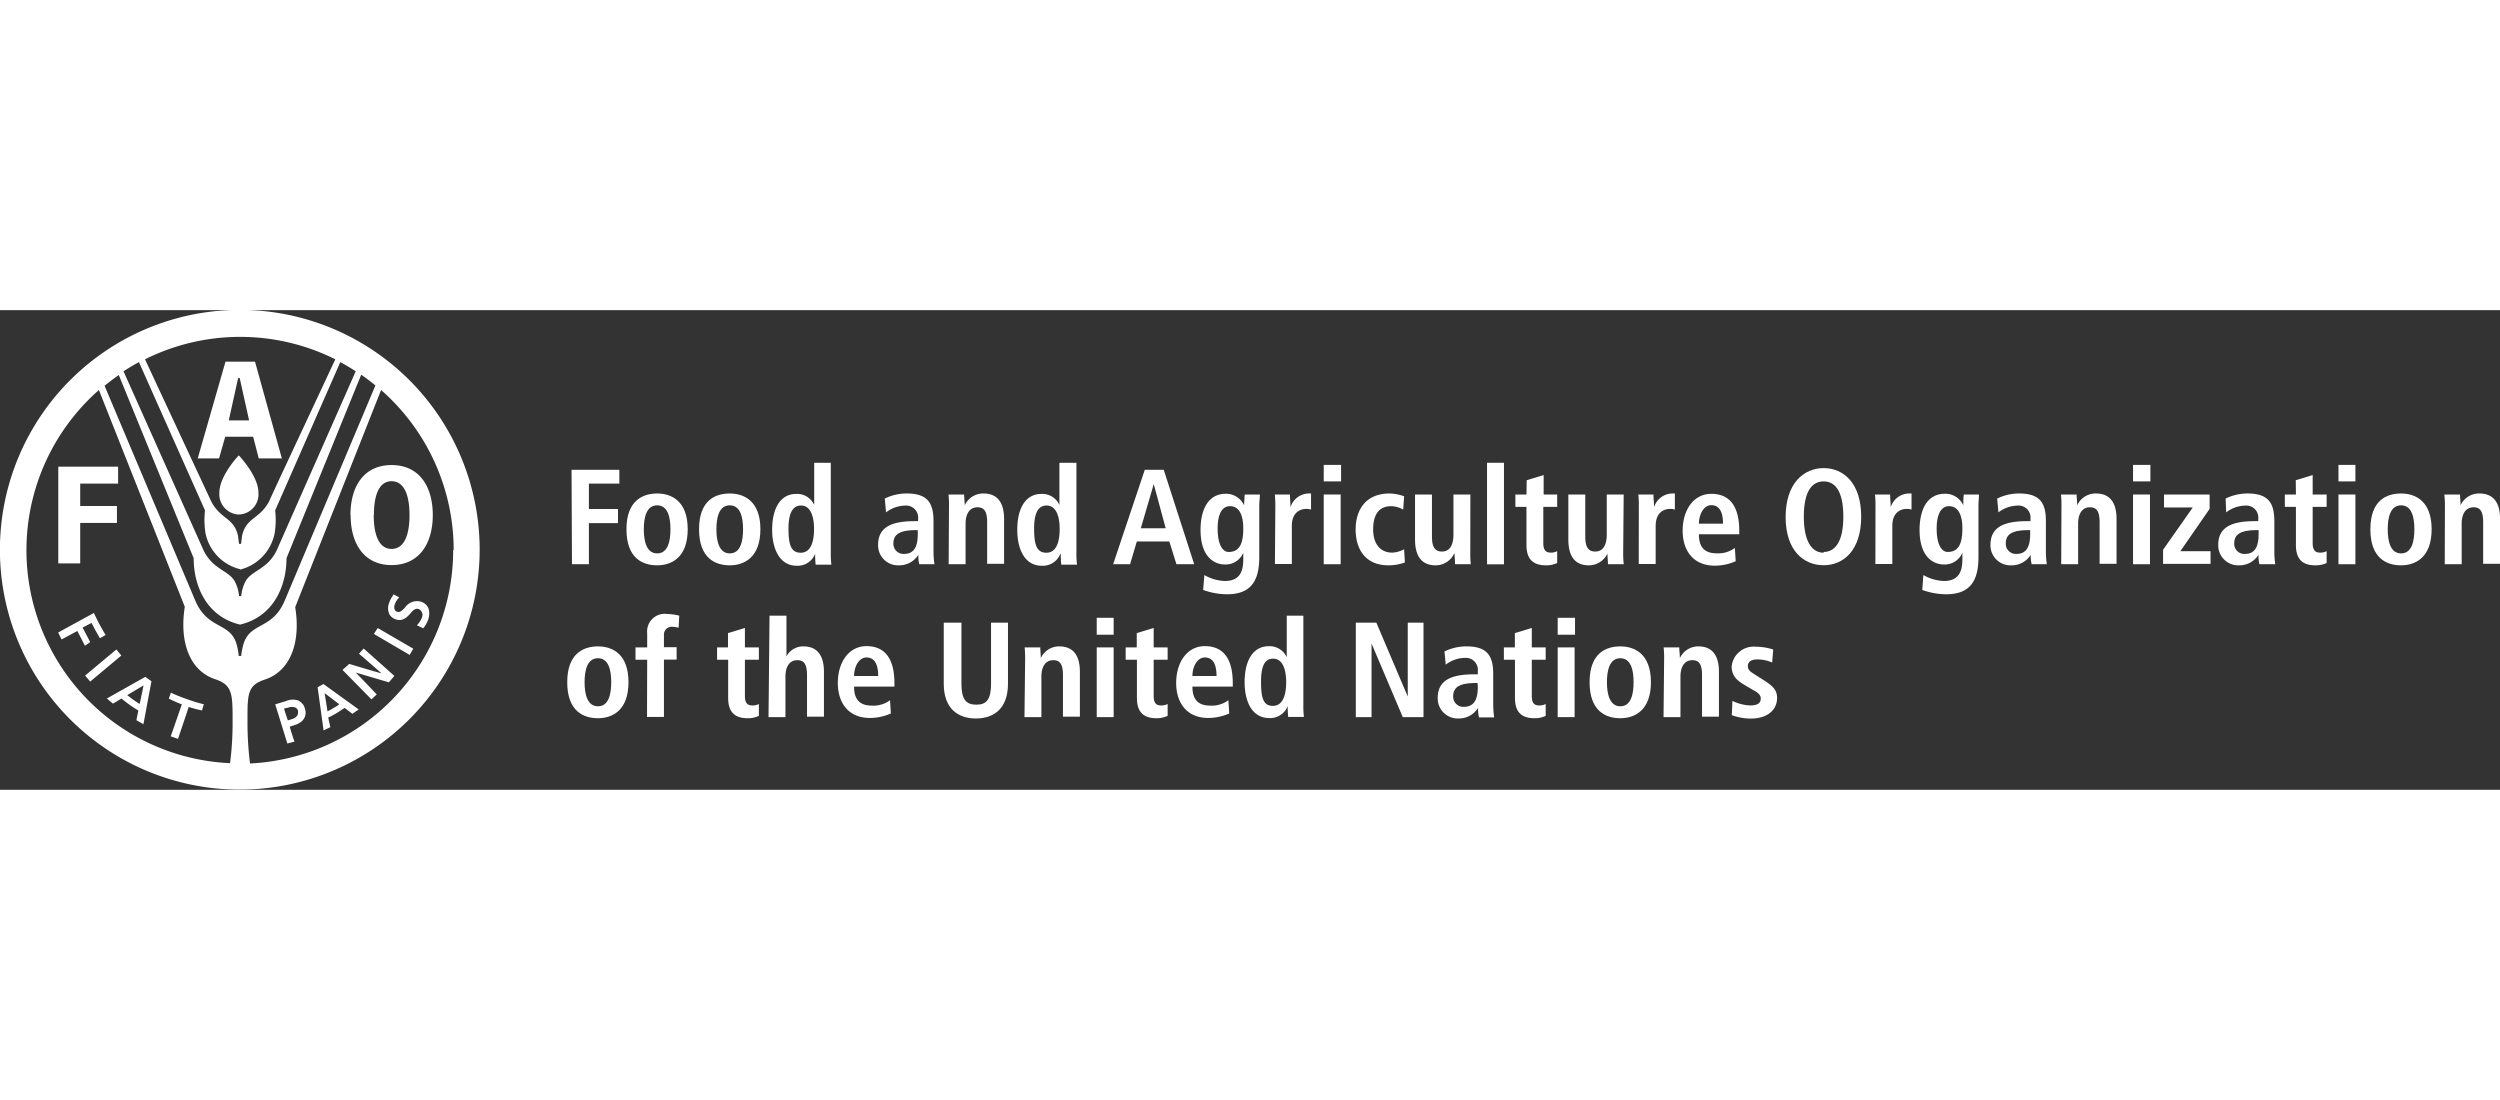 <svg height="130" style="background-color: #126ead;;" id="Layer_1" data-name="Layer 1" xmlns="http://www.w3.org/2000/svg" viewBox="0 0 295.47 56.69">
	<rect x="0" y="0" width="295.47" height="56.69" fill="#333333" stroke="none"/>
	<defs>
		<style>
		.cls-1 {
			fill: #fff;
		}
		</style>
	</defs>
	<title>FAO_logo_White_2lines_en</title>
	<path class="cls-1" d="M77.51,27.2h5.65v1.63h-3.6v3H83V33.5H79.56v4.86h-2Z" transform="translate(-9.96 -8.33)" />
	<path class="cls-1" d="M87.63,30c1.68,0,3.61.88,3.61,4.23s-1.93,4.26-3.61,4.26S84,37.69,84,34.23,86,30,87.63,30Zm0,7.08c1.28,0,1.57-1.47,1.57-2.85s-.29-2.83-1.57-2.83-1.58,1.46-1.58,2.83S86.35,37.08,87.63,37.08Z" transform="translate(-9.96 -8.33)" />
	<path class="cls-1" d="M96.21,30c1.68,0,3.62.88,3.62,4.23s-1.94,4.26-3.62,4.26-3.63-.8-3.63-4.26S94.53,30,96.21,30Zm0,7.08c1.28,0,1.57-1.47,1.57-2.85s-.29-2.83-1.57-2.83-1.58,1.46-1.58,2.83S94.94,37.08,96.21,37.08Z" transform="translate(-9.96 -8.33)" />
	<path class="cls-1" d="M108.15,26.37V37a10.1,10.1,0,0,0,.07,1.41h-1.86a11.76,11.76,0,0,1-.06-1.28h0a2.22,2.22,0,0,1-2.19,1.41c-2,0-2.89-2-2.89-4.24,0-2.69,1.07-4.25,2.84-4.25a2.21,2.21,0,0,1,2.13,1.31h0V26.37ZM104.6,37c1.17,0,1.57-1.26,1.57-2.81s-.45-2.77-1.53-2.77-1.49,1.07-1.49,2.72C103.15,36.07,103.45,37,104.6,37Z" transform="translate(-9.96 -8.33)" />
	<path class="cls-1" d="M114.53,30.6a5.83,5.83,0,0,1,2.61-.6c2.56,0,3.15,1.24,3.15,3.31v3.6a9.85,9.85,0,0,0,.11,1.45h-1.79a3.94,3.94,0,0,1-.11-1.12h0a2.65,2.65,0,0,1-2.3,1.25,2.36,2.36,0,0,1-2.46-2.42c0-2.23,1.82-2.8,4.33-2.8h.4V33a1.42,1.42,0,0,0-1.53-1.57,3.81,3.81,0,0,0-2.26.8Zm3.9,3.73h-.17c-1.7,0-2.71.35-2.71,1.55a1.19,1.19,0,0,0,1.27,1.26c1.18,0,1.61-.87,1.61-2.35Z" transform="translate(-9.96 -8.33)" />
	<path class="cls-1" d="M122.12,31.48a11,11,0,0,0-.06-1.36h1.85c0,.42.07.85.07,1.27h0A2.4,2.4,0,0,1,126.2,30c1.87,0,2.43,1.39,2.43,3v5.31h-2V33.42c0-1.26-.32-1.79-1.14-1.79-1,0-1.41.88-1.41,1.93v4.8h-2Z" transform="translate(-9.96 -8.33)" />
	<path class="cls-1" d="M137.18,26.37V37a10.1,10.1,0,0,0,.07,1.41h-1.86a11.76,11.76,0,0,1-.06-1.28h-.05a2.22,2.22,0,0,1-2.19,1.41c-2.05,0-2.9-2-2.9-4.24,0-2.69,1.07-4.25,2.85-4.25a2.22,2.22,0,0,1,2.13,1.31h0V26.37ZM133.63,37c1.17,0,1.57-1.26,1.57-2.81s-.45-2.77-1.54-2.77-1.48,1.07-1.48,2.72C132.18,36.07,132.48,37,133.63,37Z" transform="translate(-9.96 -8.33)" />
	<path class="cls-1" d="M148.16,35.67h-3.84l-.8,2.69h-2l3.74-11.16h2.24l3.6,11.16H149Zm-.43-1.56-1.41-5.22h0l-1.53,5.22Z" transform="translate(-9.96 -8.33)" />
	<path class="cls-1" d="M152.3,39.64a5.17,5.17,0,0,0,2.43.7c1.87,0,2.17-1.29,2.17-2.59V37h0a2.25,2.25,0,0,1-2.17,1.39c-1.15,0-2.88-.77-2.88-4.09,0-2.27.82-4.27,3-4.27A2.36,2.36,0,0,1,157,31.4H157c0-.43.05-.84.07-1.28h1.79c0,.44-.07.87-.07,1.3V37.5c0,2.57-.78,4.41-3.8,4.41a8.46,8.46,0,0,1-2.83-.51Zm2.86-2.73c1.25,0,1.74-.9,1.74-2.77s-.65-2.66-1.6-2.64-1.43,1-1.43,2.65C153.87,36.09,154.49,36.91,155.16,36.91Z" transform="translate(-9.96 -8.33)" />
	<path class="cls-1" d="M160.69,31.48a13.32,13.32,0,0,0-.06-1.36h1.79c0,.5.06,1,.06,1.51h0a2.3,2.3,0,0,1,2.1-1.63,3,3,0,0,1,.33,0V31.9a1.94,1.94,0,0,0-.56-.08c-.81,0-1.71.5-1.71,2v4.51h-2Z" transform="translate(-9.96 -8.33)" />
	<path class="cls-1" d="M166.41,26.62h2.05v1.95h-2.05Zm0,3.5h2v8.24h-2Z" transform="translate(-9.96 -8.33)" />
	<path class="cls-1" d="M176,38.15a5.51,5.51,0,0,1-1.95.34c-2.71,0-3.87-1.9-3.87-4.24s1.22-4.25,4-4.25a5.48,5.48,0,0,1,1.73.33l-.11,1.57a3.12,3.12,0,0,0-1.39-.4c-1.5,0-2.16,1-2.16,2.77,0,1.53.74,2.72,2.26,2.72a3.26,3.26,0,0,0,1.4-.4Z" transform="translate(-9.96 -8.33)" />
	<path class="cls-1" d="M183.73,37a11,11,0,0,0,.06,1.36h-1.86c0-.42-.06-.85-.06-1.26l-.05,0,0,0a2.41,2.41,0,0,1-2.19,1.39c-1.87,0-2.43-1.39-2.43-3.06V30.12h2v4.95c0,1.26.35,1.79,1.18,1.79,1.06,0,1.36-1,1.36-2V30.12h2Z" transform="translate(-9.96 -8.33)" />
	<path class="cls-1" d="M185.71,26.37h2v12h-2Z" transform="translate(-9.96 -8.33)" />
	<path class="cls-1" d="M190.4,28.43l2-.61v2.3H194v1.46h-1.64v4.27c0,.88.32,1.14.89,1.14a1.54,1.54,0,0,0,.75-.18v1.41a3.07,3.07,0,0,1-1.32.27c-1.47,0-2.31-.67-2.31-2.4V31.58h-1.31V30.12h1.31Z" transform="translate(-9.96 -8.33)" />
	<path class="cls-1" d="M201.8,37a10.77,10.77,0,0,0,.07,1.36H200c0-.42-.06-.85-.06-1.26l0,0,0,0a2.43,2.43,0,0,1-2.2,1.39c-1.87,0-2.42-1.39-2.42-3.06V30.12h2v4.95c0,1.26.35,1.79,1.18,1.79,1.06,0,1.36-1,1.36-2V30.12h2Z" transform="translate(-9.96 -8.33)" />
	<path class="cls-1" d="M203.65,31.48a11,11,0,0,0-.06-1.36h1.79c0,.5.07,1,.07,1.51h0A2.29,2.29,0,0,1,207.57,30a3.18,3.18,0,0,1,.34,0V31.9a2,2,0,0,0-.56-.08c-.82,0-1.71.5-1.71,2v4.51h-2Z" transform="translate(-9.96 -8.33)" />
	<path class="cls-1" d="M215.1,38a6,6,0,0,1-2.46.53c-2.66,0-3.81-1.9-3.81-4.13,0-2.46,1.3-4.36,3.39-4.36,1.78,0,3.3,1,3.3,4.39v.39h-4.77c0,1.41.56,2.25,2.1,2.25a3.25,3.25,0,0,0,2.15-.64Zm-1.5-4.43c0-1.45-.48-2.19-1.38-2.19s-1.47,1.1-1.47,2.19Z" transform="translate(-9.96 -8.33)" />
	<path class="cls-1" d="M225.49,27c2.32,0,4.44,1.73,4.44,5.74s-2.12,5.74-4.44,5.74S221,36.79,221,32.78,223.17,27,225.49,27Zm0,9.91c1.29,0,2.33-1.1,2.33-4.17s-1-4.17-2.33-4.17-2.34,1.1-2.34,4.17S224.19,37,225.49,37Z" transform="translate(-9.96 -8.33)" />
	<path class="cls-1" d="M231.62,31.48a11,11,0,0,0-.06-1.36h1.79c0,.5.07,1,.07,1.51h0A2.29,2.29,0,0,1,235.54,30a3.18,3.18,0,0,1,.34,0V31.9a2,2,0,0,0-.56-.08c-.82,0-1.71.5-1.71,2v4.51h-2Z" transform="translate(-9.96 -8.33)" />
	<path class="cls-1" d="M237.28,39.64a5.24,5.24,0,0,0,2.43.7c1.87,0,2.18-1.29,2.18-2.59V37h0a2.26,2.26,0,0,1-2.18,1.39c-1.15,0-2.88-.77-2.88-4.09,0-2.27.82-4.27,3-4.27A2.33,2.33,0,0,1,242,31.4H242c0-.43,0-.84.06-1.28h1.79c0,.44-.06.87-.06,1.3V37.5c0,2.57-.79,4.41-3.81,4.41a8.46,8.46,0,0,1-2.83-.51Zm2.87-2.73c1.24,0,1.74-.9,1.74-2.77s-.66-2.66-1.6-2.64-1.44,1-1.44,2.65C238.85,36.09,239.47,36.91,240.15,36.91Z" transform="translate(-9.96 -8.33)" />
	<path class="cls-1" d="M246,30.6a5.83,5.83,0,0,1,2.61-.6c2.56,0,3.15,1.24,3.15,3.31v3.6a9.85,9.85,0,0,0,.11,1.45h-1.79a3.94,3.94,0,0,1-.11-1.12h0a2.63,2.63,0,0,1-2.3,1.25,2.36,2.36,0,0,1-2.46-2.42c0-2.23,1.82-2.8,4.33-2.8h.4V33a1.42,1.42,0,0,0-1.53-1.57,3.84,3.84,0,0,0-2.26.8Zm3.9,3.73h-.17c-1.7,0-2.71.35-2.71,1.55a1.19,1.19,0,0,0,1.27,1.26c1.18,0,1.61-.87,1.61-2.35Z" transform="translate(-9.96 -8.33)" />
	<path class="cls-1" d="M253.6,31.48a11,11,0,0,0-.06-1.36h1.85c0,.42.07.85.07,1.27h0A2.4,2.4,0,0,1,257.68,30c1.87,0,2.43,1.39,2.43,3v5.31h-2V33.42c0-1.26-.32-1.79-1.14-1.79-1,0-1.4.88-1.4,1.93v4.8h-2Z" transform="translate(-9.96 -8.33)" />
	<path class="cls-1" d="M262.06,26.62h2.05v1.95h-2.05Zm0,3.5h2v8.24h-2Z" transform="translate(-9.96 -8.33)" />
	<path class="cls-1" d="M265.61,36.65l3.51-5h-3.4V30.12h5.39v1.7l-3.46,5h3.57v1.5h-5.61Z" transform="translate(-9.96 -8.33)" />
	<path class="cls-1" d="M273,30.6a5.83,5.83,0,0,1,2.61-.6c2.55,0,3.15,1.24,3.15,3.31v3.6a9.85,9.85,0,0,0,.11,1.45H277a3.94,3.94,0,0,1-.11-1.12h0a2.65,2.65,0,0,1-2.3,1.25,2.36,2.36,0,0,1-2.46-2.42c0-2.23,1.82-2.8,4.33-2.8h.4V33a1.42,1.42,0,0,0-1.53-1.57,3.81,3.81,0,0,0-2.26.8Zm3.9,3.73h-.17c-1.7,0-2.71.35-2.71,1.55a1.19,1.19,0,0,0,1.27,1.26c1.18,0,1.61-.87,1.61-2.35Z" transform="translate(-9.96 -8.33)" />
	<path class="cls-1" d="M281.29,28.43l2-.61v2.3h1.65v1.46h-1.65v4.27c0,.88.32,1.14.89,1.14a1.58,1.58,0,0,0,.76-.18v1.41a3.16,3.16,0,0,1-1.33.27c-1.47,0-2.3-.67-2.3-2.4V31.58H280V30.12h1.31Z" transform="translate(-9.96 -8.33)" />
	<path class="cls-1" d="M286.34,26.62h2v1.95h-2Zm0,3.5h2v8.24h-2Z" transform="translate(-9.96 -8.33)" />
	<path class="cls-1" d="M293.74,30c1.68,0,3.61.88,3.61,4.23s-1.93,4.26-3.61,4.26-3.63-.8-3.63-4.26S292.06,30,293.74,30Zm0,7.08c1.28,0,1.57-1.47,1.57-2.85s-.29-2.83-1.57-2.83-1.58,1.46-1.58,2.83S292.46,37.08,293.74,37.08Z" transform="translate(-9.96 -8.33)" />
	<path class="cls-1" d="M298.92,31.48a10.77,10.77,0,0,0-.07-1.36h1.86c0,.42.06.85.06,1.27h0A2.4,2.4,0,0,1,303,30c1.87,0,2.44,1.39,2.44,3v5.31h-2V33.42c0-1.26-.32-1.79-1.13-1.79-1,0-1.41.88-1.41,1.93v4.8h-2Z" transform="translate(-9.96 -8.33)" />
	<path class="cls-1" d="M80.63,48.07c1.68,0,3.61.87,3.61,4.23s-1.93,4.26-3.61,4.26S77,55.76,77,52.3,79,48.07,80.63,48.07Zm0,7.08c1.28,0,1.57-1.47,1.57-2.85s-.29-2.83-1.57-2.83-1.58,1.46-1.58,2.83S79.35,55.15,80.63,55.15Z" transform="translate(-9.96 -8.33)" />
	<path class="cls-1" d="M86.45,49.65H85.07V48.19h1.38V46.51a2.08,2.08,0,0,1,2.36-2.27,6.4,6.4,0,0,1,1.43.2l-.08,1.43a3.19,3.19,0,0,0-.79-.12.92.92,0,0,0-.94,1v1.42h1.5v1.46h-1.5v6.78h-2Z" transform="translate(-9.96 -8.33)" />
	<path class="cls-1" d="M96,46.5l2-.61v2.3h1.65v1.46H98v4.27c0,.88.32,1.13.9,1.13a1.56,1.56,0,0,0,.75-.17v1.4a3,3,0,0,1-1.33.28c-1.47,0-2.3-.68-2.3-2.4V49.65H94.71V48.19H96Z" transform="translate(-9.96 -8.33)" />
	<path class="cls-1" d="M100.91,44.44h2v4.81h0a2.24,2.24,0,0,1,2-1.18c1.87,0,2.43,1.39,2.43,3v5.31h-2V51.49c0-1.27-.32-1.79-1.14-1.79-1,0-1.41.88-1.41,1.93v4.8h-2Z" transform="translate(-9.96 -8.33)" />
	<path class="cls-1" d="M115.25,56a6.2,6.2,0,0,1-2.46.53c-2.66,0-3.81-1.91-3.81-4.13,0-2.46,1.3-4.36,3.39-4.36,1.78,0,3.3,1,3.3,4.39v.39H110.9c0,1.4.56,2.25,2.1,2.25a3.25,3.25,0,0,0,2.15-.64Zm-1.5-4.43c0-1.46-.48-2.19-1.38-2.19s-1.47,1.1-1.47,2.19Z" transform="translate(-9.96 -8.33)" />
	<path class="cls-1" d="M123.59,45.27v7.22c0,1.86.56,2.47,1.76,2.47s1.74-.61,1.74-2.47V45.27h2v7.22c0,2.95-1.69,4.1-3.79,4.1s-3.8-1.15-3.8-4.1V45.27Z" transform="translate(-9.96 -8.33)" />
	<path class="cls-1" d="M131.12,49.55a13.32,13.32,0,0,0-.06-1.36h1.85c0,.42.06.85.06,1.27h0a2.38,2.38,0,0,1,2.19-1.39c1.87,0,2.43,1.39,2.43,3v5.31h-2V51.49c0-1.27-.33-1.79-1.14-1.79-1,0-1.41.88-1.41,1.93v4.8h-2Z" transform="translate(-9.96 -8.33)" />
	<path class="cls-1" d="M139.58,44.69h2v2h-2Zm0,3.5h2v8.24h-2Z" transform="translate(-9.96 -8.33)" />
	<path class="cls-1" d="M144.31,46.5l2-.61v2.3h1.65v1.46h-1.65v4.27c0,.88.32,1.13.89,1.13a1.6,1.6,0,0,0,.76-.17v1.4a3,3,0,0,1-1.33.28c-1.47,0-2.3-.68-2.3-2.4V49.65H143V48.19h1.31Z" transform="translate(-9.96 -8.33)" />
	<path class="cls-1" d="M155.24,56a6.2,6.2,0,0,1-2.46.53c-2.66,0-3.81-1.91-3.81-4.13,0-2.46,1.3-4.36,3.39-4.36,1.78,0,3.3,1,3.3,4.39v.39h-4.77c0,1.4.56,2.25,2.1,2.25a3.25,3.25,0,0,0,2.15-.64Zm-1.5-4.43c0-1.46-.48-2.19-1.38-2.19s-1.47,1.1-1.47,2.19Z" transform="translate(-9.96 -8.33)" />
	<path class="cls-1" d="M164,44.44V55a10.2,10.2,0,0,0,.07,1.41h-1.86a11.76,11.76,0,0,1-.06-1.28h0a2.22,2.22,0,0,1-2.19,1.41c-2.05,0-2.9-2-2.9-4.24,0-2.69,1.08-4.25,2.85-4.25a2.22,2.22,0,0,1,2.13,1.31h0V44.44ZM160.4,55.1c1.17,0,1.57-1.26,1.57-2.81s-.45-2.77-1.54-2.77S159,50.59,159,52.24C159,54.14,159.25,55.1,160.4,55.1Z" transform="translate(-9.96 -8.33)" />
	<path class="cls-1" d="M170.2,45.27h2.43L176.34,54h0V45.27h1.86V56.43h-2.45l-3.69-8.7h0v8.7H170.2Z" transform="translate(-9.96 -8.33)" />
	<path class="cls-1" d="M180.68,48.67a5.87,5.87,0,0,1,2.61-.6c2.56,0,3.15,1.24,3.15,3.3V55a11.67,11.67,0,0,0,.11,1.46h-1.79a4.34,4.34,0,0,1-.11-1.12h0a2.66,2.66,0,0,1-2.3,1.25,2.37,2.37,0,0,1-2.47-2.42c0-2.24,1.83-2.8,4.34-2.8h.4V51a1.42,1.42,0,0,0-1.54-1.57,3.78,3.78,0,0,0-2.25.8Zm3.91,3.73h-.18c-1.69,0-2.7.35-2.7,1.55A1.19,1.19,0,0,0,183,55.21c1.18,0,1.62-.88,1.62-2.35Z" transform="translate(-9.96 -8.33)" />
	<path class="cls-1" d="M189,46.5l2-.61v2.3h1.64v1.46H191v4.27c0,.88.31,1.13.89,1.13a1.56,1.56,0,0,0,.75-.17v1.4a2.93,2.93,0,0,1-1.33.28c-1.47,0-2.3-.68-2.3-2.4V49.65H187.7V48.19H189Z" transform="translate(-9.96 -8.33)" />
	<path class="cls-1" d="M194.06,44.69h2.05v2h-2.05Zm0,3.5h2v8.24h-2Z" transform="translate(-9.96 -8.33)" />
	<path class="cls-1" d="M201.46,48.07c1.68,0,3.62.87,3.62,4.23s-1.94,4.26-3.62,4.26-3.63-.8-3.63-4.26S199.79,48.07,201.46,48.07Zm0,7.08c1.28,0,1.57-1.47,1.57-2.85s-.29-2.83-1.57-2.83-1.58,1.46-1.58,2.83S200.19,55.15,201.46,55.15Z" transform="translate(-9.96 -8.33)" />
	<path class="cls-1" d="M206.64,49.55a11,11,0,0,0-.06-1.36h1.85c0,.42.07.85.07,1.27h0a2.4,2.4,0,0,1,2.19-1.39c1.87,0,2.43,1.39,2.43,3v5.31h-2V51.49c0-1.27-.32-1.79-1.14-1.79-1,0-1.41.88-1.41,1.93v4.8h-2Z" transform="translate(-9.96 -8.33)" />
	<path class="cls-1" d="M214.71,54.51a5.3,5.3,0,0,0,2.07.54c.72,0,1.28-.17,1.28-.81,0-.32-.16-.63-.88-1l-.82-.48c-.83-.5-1.74-1-1.74-2.32a2.61,2.61,0,0,1,2.84-2.33,6.82,6.82,0,0,1,2.07.33l-.12,1.54a4.35,4.35,0,0,0-1.74-.37c-.8,0-1.13.3-1.13.8s.35.68.92,1.05l1,.63c1,.65,1.53,1.12,1.53,2.07,0,1.52-1.28,2.44-3.07,2.44a6.61,6.61,0,0,1-2.28-.4Z" transform="translate(-9.96 -8.33)" />
	<path class="cls-1" d="M38.3,65A28.35,28.35,0,1,1,66.65,36.68,28.38,28.38,0,0,1,38.3,65ZM38.19,25.5s2.31,2.43,2.31,4.37a2.39,2.39,0,0,1-2.2,2.61h-.21a2.4,2.4,0,0,1-2.2-2.61C35.89,27.93,38.15,25.5,38.19,25.5ZM16.85,38.26h2.59V33.48h4.34v-2H19.44V28.83h4.48v-2H16.85ZM40.54,25.85h2.73L40.1,14.42H36.61L33.33,25.85h2.52l.73-2.56h3.3ZM39.4,21.36H37l1.1-5h.19Zm12,11.19c0,3.35,1.56,5.91,4.84,5.91s4.87-2.56,4.87-5.91-1.57-5.91-4.87-5.91S51.38,29.19,51.38,32.55Zm2.75,0c0-2.2.54-4,2.09-4s2.12,1.78,2.12,4-.56,4-2.12,4S54.13,34.74,54.13,32.55Zm-17,29.32a37,37,0,0,0,.3-5v-.35c0-2.93-.1-3.92-2.06-4.57-3-1-4.25-4.36-3.59-8.56L21.65,17.77a25.2,25.2,0,0,0,15.44,44.1Zm1.2-16.37c-4-.94-5.5-4.6-5.5-7.85L24,16c-.58.4-1.14.83-1.68,1.27L33,42.57c1.54,3.72,4.35,2.49,5,5.56a6.79,6.79,0,0,1,.17,1.07h.3a6.36,6.36,0,0,1,.18-1.07c.68-3.07,3.48-1.84,5-5.56,0,0,8.74-20.73,10.68-25.34-.54-.44-1.1-.87-1.68-1.27L43.82,37.65c0,3.25-1.5,6.91-5.51,7.85Zm0-6.55a5.51,5.51,0,0,1-4.1-4.25,9.73,9.73,0,0,1-.06-2.7L26.38,14.47c-.62.34-1.23.7-1.82,1.09L34,36.68c1.12,2.36,3.08,2.4,3.76,3.81a4.37,4.37,0,0,1,.45,1.64h.26a4.86,4.86,0,0,1,.45-1.64c.68-1.41,2.65-1.45,3.76-3.81L52,15.56c-.58-.39-1.2-.75-1.82-1.09L42.48,32a9.73,9.73,0,0,1-.06,2.7A5.54,5.54,0,0,1,38.32,39Zm.1-3,.12-.95c.49-2.22,2.1-1.94,3.22-4.12l0,0c0-.08,5.51-11.83,7.8-16.74a25.18,25.18,0,0,0-22.49,0c2.28,4.91,7.76,16.66,7.8,16.74a.14.14,0,0,0,0,0C36,33.08,37.6,32.8,38.09,35l.12.95Zm25.13.71A25.17,25.17,0,0,0,55,17.77L44.85,43.43c.68,4.2-.57,7.56-3.58,8.56-2,.65-2.06,1.64-2.06,4.57v.35a38.73,38.73,0,0,0,.3,5A25.25,25.25,0,0,0,63.52,36.68ZM21.06,44.13s.37.79.67,1.35.71,1.24.71,1.24l-.66.39s-.51-.84-1-1.81c-.13.06-.92.48-1.06.54l.9,1.72L20,48s-.82-1.61-.9-1.75l-1.86,1-.41-.82L21,44.15Zm2.66,4.31.58.71-3.68,3.08-.6-.71,3.65-3.05Zm3.41,3.23.73.52-.95,5.08-.83-.48.23-1.14s-.53-.32-1-.65-.95-.73-1-.76l-1,.6-.72-.61,4.49-2.53ZM25,53.83c.09.07.4.32.72.55s.66.45.75.49c.05-.21.39-1.88.46-2.19Zm5.16-.29a15.94,15.94,0,0,0,1.89.76,16.5,16.5,0,0,0,2,.61l-.22.73a15.17,15.17,0,0,1-1.57-.41C32.22,55.39,31,59,31,59l-.86-.3s1.26-3.62,1.31-3.78a13.6,13.6,0,0,1-1.54-.68Zm15.16,1a1.32,1.32,0,0,1,.67.87,1.57,1.57,0,0,1,.09.51c0,.67-.47,1.2-1.32,1.46l-.55.17c0,.15.55,1.78.55,1.78l-.84.22-1.43-4.63,1.28-.39A2,2,0,0,1,45.32,54.51Zm-1.78.87c0,.14.4,1.27.44,1.41l.56-.18a1,1,0,0,0,.57-.43.59.59,0,0,0,.07-.29,1.18,1.18,0,0,0,0-.25.64.64,0,0,0-.31-.37,1.17,1.17,0,0,0-.82,0Zm4.65-2.89,4.16,3-.74.52-.92-.7s-.48.33-.94.61-.91.5-1,.52L49,57.62l-.8.38-.7-5.1Zm.47,3.23a8.42,8.42,0,0,0,.77-.43,4.6,4.6,0,0,0,.63-.41l-1.74-1.32C48.38,53.9,48.63,55.51,48.66,55.72Zm4.28-7.43,3.63,3.24-.65.76L52,51.16c.38.37,2.49,2.59,2.49,2.59l-.63.58-3.42-3.48.8-.71s3.28,1,3.8,1.11c-.38-.36-2.65-2.31-2.65-2.31Zm1.66-2.42,4.2,2.44-.42.74L54.15,46.6Zm1.82-4,.72.37-.07.09a2.09,2.09,0,0,0-.45.75.88.88,0,0,0,0,.64.43.43,0,0,0,.29.23c.32.11.59-.17.91-.49a1.72,1.72,0,0,1,1.88-.71c.91.31,1.21,1.11.84,2.21a3.49,3.49,0,0,1-.51.88l-.05.06-.74-.35.07-.09a2.77,2.77,0,0,0,.52-.83.77.77,0,0,0-.38-1c-.4-.14-.7.17-1,.53s-.92,1-1.72.68a1.28,1.28,0,0,1-.77-.64,1.71,1.71,0,0,1,0-1.32,3.09,3.09,0,0,1,.5-.93Z" transform="translate(-9.96 -8.33)" />
</svg>